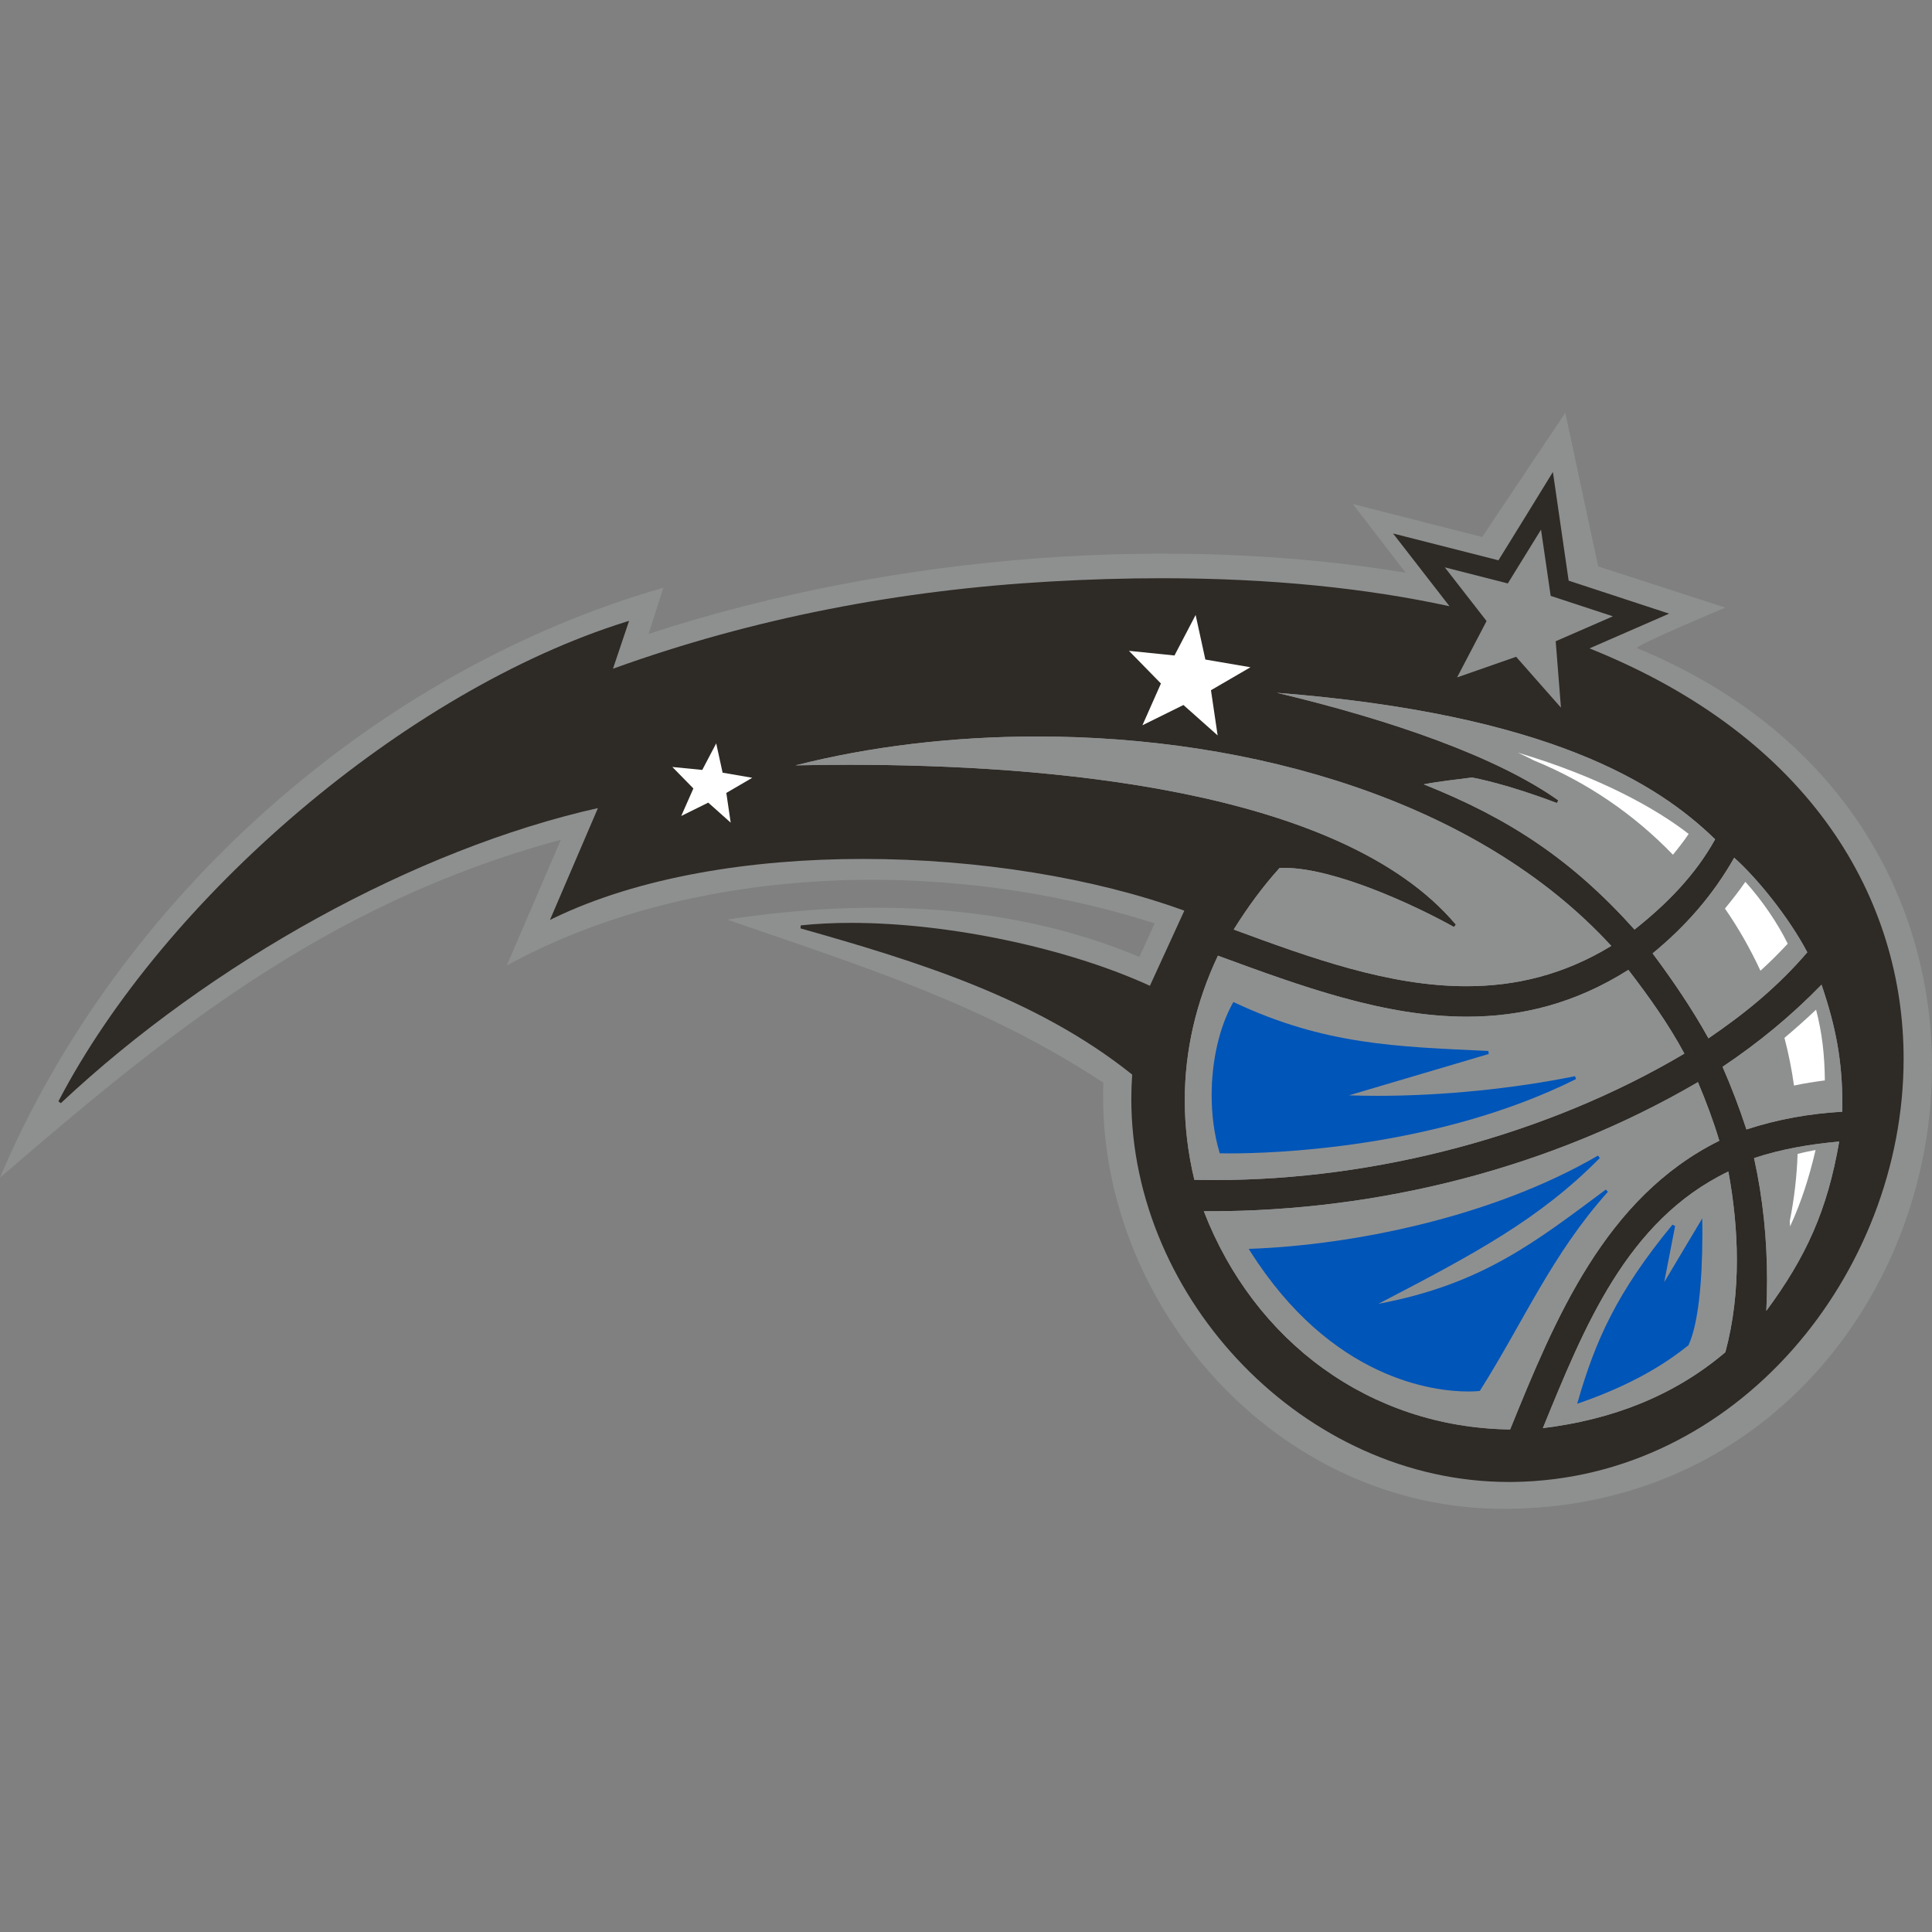 <svg version="1.1" id="Layer_1" xmlns="http://www.w3.org/2000/svg" xmlns:xlink="http://www.w3.org/1999/xlink" x="0px" y="0px" viewBox="0 0 200 200" enable-background="new 0 0 200 200" xml:space="preserve" preserveAspectRatio="xMidYMid">
<rect x="0" y="0" width="200" height="200" fill="#808080" stroke="none"/>
<g>
	<path fill="#8E9090" d="M75.283,95.199c14.857-2.28,29.685-1.611,42.666,3.87l1.584-3.481c-21.005-6.758-47.404-6.412-67.068,4.356
		l5.6-13.019C33.347,93.606,16.719,107.545,0,121.905C12.19,93.11,38.691,69.436,68.663,60.847l-1.524,4.778
		c26.245-8.566,55.052-10.189,78.377-6.337l-5.464-7.107l13.382,3.409l8.604-12.854l3.402,15.898l13.159,4.266
		c0,0-9.587,4.012-9.124,4.202c49.829,20.527,33.88,88.729-13.504,89.09c-23.968,0.199-42.564-21.458-41.752-44.114
		C102.035,104.059,89.808,100.198,75.283,95.199"/>
	<g>
		<path fill="#2E2A25" d="M164.544,67.121c2.741-1.194,7.86-3.429,7.86-3.429l0.382-0.167l-0.398-0.131
			c0,0-8.233-2.709-10.002-3.285c-0.266-1.862-1.567-10.815-1.567-10.815l-0.064-0.435l-2.995,4.871
			c0.001,0-1.714,2.767-2.641,4.272c-1.952-0.496-10.46-2.662-10.46-2.662l-0.449-0.113l0.285,0.365
			c0.005,0.008,3.462,4.457,5.558,7.166c-8.562-1.859-18.445-2.899-29.771-2.899c-3.717,0-7.591,0.111-11.619,0.343
			c-15.443,0.881-30.632,3.759-45.208,9.024l1.668-4.958l-0.298,0.093c-22.808,7.126-47.752,28.508-58.779,49.649l0.25,0.191
			C21.885,99.577,42.987,87.902,61.899,83.65l-4.967,11.58l0.383-0.186c8.803-4.249,20.358-6.128,32.016-6.128
			c11.929-0.001,23.97,1.967,33.271,5.357l-3.565,7.776c-8.484-3.89-20.754-6.511-30.933-6.513c-1.813,0-3.56,0.084-5.209,0.26
			l-0.027,0.311c12.023,3.394,24.472,7.231,34.336,15.136c-0.06,0.841-0.09,1.678-0.09,2.515
			c0.007,20.813,17.974,39.648,39.059,39.655c0.141,0,0.285-0.001,0.427-0.001c23.237-0.277,40.458-21.584,40.461-43.796
			C197.066,93.253,187.7,76.394,164.544,67.121z"/>
	</g>
	<g>
		<path fill="#8E9090" d="M151.869,105.246c-8.581,0-17.166-3.145-25.79-6.314c-2.273,4.806-3.43,9.842-3.43,14.969
			c0,2.725,0.328,5.478,0.99,8.231c0.712,0.017,1.427,0.026,2.143,0.026c16.651,0,34.317-4.627,48.588-13.089
			c-1.646-3.06-3.685-5.917-5.801-8.669C163.012,103.915,157.441,105.248,151.869,105.246z"/>
		<path fill="#8E9090" d="M125.182,125.388c-0.188,0-0.375,0-0.563,0c5.209,13.464,17.148,22.388,31.71,22.591
			c4.661-11.48,9.831-24.025,21.654-29.89c-0.619-2.069-1.377-4.082-2.214-6.067C160.547,120.917,142.778,125.388,125.182,125.388z"
			/>
		<path fill="#8E9090" d="M161.167,83.131c-5.177-1.976-8.475-2.589-8.784-2.644c-1.449,0.196-3.414,0.392-5.001,0.707
			c8.798,3.504,15.296,7.756,21.823,15.033c3.353-2.652,6.3-5.655,8.346-9.343c-5.986-5.821-17.26-12.954-45.373-15.168
			c11.872,2.826,22.788,6.632,29.136,11.137L161.167,83.131z"/>
		<path fill="#8E9090" d="M82.345,79.231c1.743-0.039,3.626-0.062,5.615-0.062c19.973,0.008,50.801,2.357,62.753,16.55l-0.201,0.242
			c-4.135-2.304-12.408-6.123-17.566-6.118c-0.167,0-0.331,0.005-0.488,0.012c-1.775,1.959-3.342,4.125-4.747,6.37
			c7.99,2.947,16.078,5.87,24.094,5.868c5.036,0,10.039-1.15,14.995-4.172c-13.852-15.096-37.301-21.681-59.42-21.679
			C98.593,76.242,90.02,77.279,82.345,79.231z"/>
		<path fill="#8E9090" d="M176.86,107.488c3.863-2.628,7.201-5.376,10.233-8.905c-1.907-3.624-5.205-7.696-7.569-9.792
			c-2.202,3.881-5.019,7.087-8.448,9.904C173.094,101.387,175.226,104.526,176.86,107.488z"/>
		<path fill="#8E9090" d="M159.715,147.84c7.017-0.856,13.469-3.251,18.894-7.859c0.834-3.104,1.191-6.318,1.191-9.54
			c0-3.078-0.327-6.165-0.879-9.168C168.336,126.359,163.942,137.528,159.715,147.84z"/>
		<path fill="#8E9090" d="M182.925,132.511c0,1.062-0.027,2.123-0.077,3.188c4.115-5.568,6.322-10.406,7.545-17.526
			c-3.005,0.268-5.981,0.772-8.814,1.712C182.504,124.078,182.925,128.278,182.925,132.511z"/>
		<path fill="#8E9090" d="M178.318,110.434c0.928,2.123,1.751,4.279,2.471,6.486c3.301-1.075,6.486-1.628,9.926-1.837
			c0.005-0.246,0.005-0.488,0.005-0.729c0-4.557-0.673-8.06-2.157-12.419C185.41,105.167,182.075,107.916,178.318,110.434z"/>
		<path fill="#8E9090" d="M190.716,115.084c-3.441,0.209-6.625,0.761-9.926,1.837c-0.72-2.207-1.544-4.363-2.471-6.486
			c3.757-2.518,7.092-5.267,10.246-8.498c1.484,4.359,2.157,7.862,2.157,12.419C190.721,114.596,190.721,114.838,190.716,115.084z"
			/>
		<path fill="#8E9090" d="M179.523,88.791c2.364,2.096,5.662,6.168,7.569,9.792c-3.032,3.529-6.37,6.277-10.233,8.905
			c-1.634-2.962-3.765-6.101-5.784-8.792C174.504,95.878,177.322,92.672,179.523,88.791z"/>
		<path fill="#8E9090" d="M132.178,71.716c28.113,2.213,39.386,9.347,45.373,15.168c-2.045,3.687-4.992,6.691-8.346,9.343
			c-6.528-7.277-13.025-11.529-21.823-15.033c1.587-0.315,3.553-0.511,5.001-0.707c0.31,0.055,3.607,0.669,8.784,2.644l0.147-0.278
			C154.966,78.348,144.05,74.543,132.178,71.716z"/>
		<path fill="#8E9090" d="M125.78,122.158c-0.716,0-1.431-0.009-2.143-0.026c-0.661-2.753-0.99-5.506-0.99-8.231
			c0-5.126,1.157-10.163,3.43-14.969c8.624,3.169,17.209,6.314,25.79,6.314c5.572,0.002,11.143-1.331,16.698-4.847
			c2.116,2.752,4.156,5.609,5.801,8.669C160.097,117.53,142.431,122.158,125.78,122.158z"/>
		<path fill="#8E9090" d="M156.329,147.979c-14.562-0.203-26.501-9.126-31.71-22.591c0.188,0,0.375,0,0.563,0
			c17.596,0,35.366-4.472,50.588-13.367c0.837,1.986,1.594,3.998,2.214,6.067C166.159,123.954,160.99,136.499,156.329,147.979z"/>
		<path fill="#8E9090" d="M182.849,135.698c0.05-1.065,0.077-2.126,0.077-3.188c0-4.232-0.422-8.433-1.346-12.627
			c2.833-0.94,5.81-1.444,8.814-1.712C189.17,125.293,186.964,130.13,182.849,135.698z"/>
		<path fill="#8E9090" d="M166.799,97.921c-4.956,3.022-9.959,4.172-14.995,4.172c-8.016,0.002-16.104-2.922-24.094-5.868
			c1.404-2.244,2.972-4.411,4.747-6.37c0.157-0.007,0.321-0.012,0.488-0.012c5.158-0.005,13.431,3.814,17.566,6.118l0.201-0.242
			c-11.952-14.193-42.78-16.542-62.753-16.55c-1.989,0-3.872,0.023-5.615,0.062c7.675-1.952,16.248-2.99,25.035-2.99
			C129.499,76.24,152.947,82.825,166.799,97.921z"/>
		<path fill="#8E9090" d="M178.609,139.981c-5.425,4.608-11.877,7.003-18.894,7.859c4.227-10.312,8.621-21.481,19.205-26.567
			c0.553,3.003,0.879,6.09,0.879,9.168C179.8,133.663,179.443,136.877,178.609,139.981z"/>
	</g>
	<polygon fill="#8E9090" points="150.834,70.127 156.948,67.99 161.589,73.257 161.046,66.381 166.967,63.801 160.526,61.686 
		159.526,54.826 156.087,60.397 149.563,58.731 153.889,64.292 	"/>
	<polygon fill="#FFFFFF" points="118.264,75.078 122.509,72.982 126.049,76.13 125.359,71.451 129.447,69.074 124.778,68.276 
		123.772,63.662 121.582,67.855 116.869,67.374 120.179,70.756 	"/>
	<polygon fill="#FFFFFF" points="70.521,84.469 73.318,83.088 75.641,85.16 75.188,82.083 77.875,80.516 74.804,79.987 
		74.141,76.953 72.698,79.702 69.601,79.398 71.779,81.621 	"/>
	<g>
		<path fill="#0055B8" d="M176.223,126.694l-0.005-0.57l-3.939,6.601l1.13-5.813l-0.278-0.132
			c-5.776,7.003-7.983,12.037-9.777,18.244l-0.087,0.293l0.292-0.099c6.483-2.25,9.827-4.846,11.201-5.937l0.03-0.023l0.015-0.035
			c0.965-2.095,1.422-6.331,1.425-11.52C176.228,127.368,176.225,127.033,176.223,126.694z"/>
		<path fill="#0055B8" d="M163.046,111.405c-6.308,1.283-13.668,2.034-20.412,2.034c-1.013,0-2.011-0.015-2.99-0.05l14.469-4.281
			l-0.037-0.312c-9.553-0.449-16.928-0.628-26.262-5.006l-0.135-0.062l-0.072,0.129c-1.39,2.493-2.178,5.987-2.178,9.523
			c0,2.009,0.254,4.035,0.805,5.896l0.032,0.109l0.114,0.005c0.005,0,0.335,0.01,0.949,0.01c4.172-0.001,21.316-0.46,35.822-7.696
			L163.046,111.405z"/>
		<path fill="#0055B8" d="M166.237,123.142c-7.297,5.421-12.79,9.804-23.547,11.83c9.962-5.179,16.644-8.74,22.927-15.098
			l-0.194-0.248c-11.139,6.483-25.646,9.262-35.882,9.647l-0.277,0.01l0.149,0.234c8.425,13.334,19.086,14.529,22.553,14.529
			c0.008,0,0.014,0,0.02,0c0.719,0,1.124-0.05,1.13-0.05l0.074-0.01l0.04-0.064c4.52-7.149,7.396-14.033,13.219-20.546
			L166.237,123.142z"/>
	</g>
	<path fill-rule="evenodd" clip-rule="evenodd" fill="#FFFFFF" d="M185.065,97.693c-0.958,1.031-1.882,1.943-2.823,2.795
		c-1.045-2.247-2.263-4.399-3.676-6.435c0.733-0.889,1.448-1.804,2.113-2.766C182.48,93.283,184.044,95.613,185.065,97.693
		 M188.908,111.844c-1.124,0.147-2.165,0.31-3.194,0.532c-0.23-1.667-0.564-3.317-0.987-4.937c1.115-0.939,2.187-1.893,3.272-2.917
		C188.621,106.922,188.882,109.169,188.908,111.844 M185.309,126.959l-0.03-0.562c0.466-2.319,0.728-4.646,0.809-6.941
		c0.609-0.163,1.232-0.289,1.859-0.406C187.28,121.903,186.448,124.494,185.309,126.959 M158.766,78.711
		c-0.529-0.278-1.068-0.541-1.627-0.792c8.615,2.557,14.424,5.881,17.671,8.41c-0.5,0.741-1.057,1.455-1.629,2.15
		C169.193,84.344,164.325,80.976,158.766,78.711"/>
</g>
</svg>
